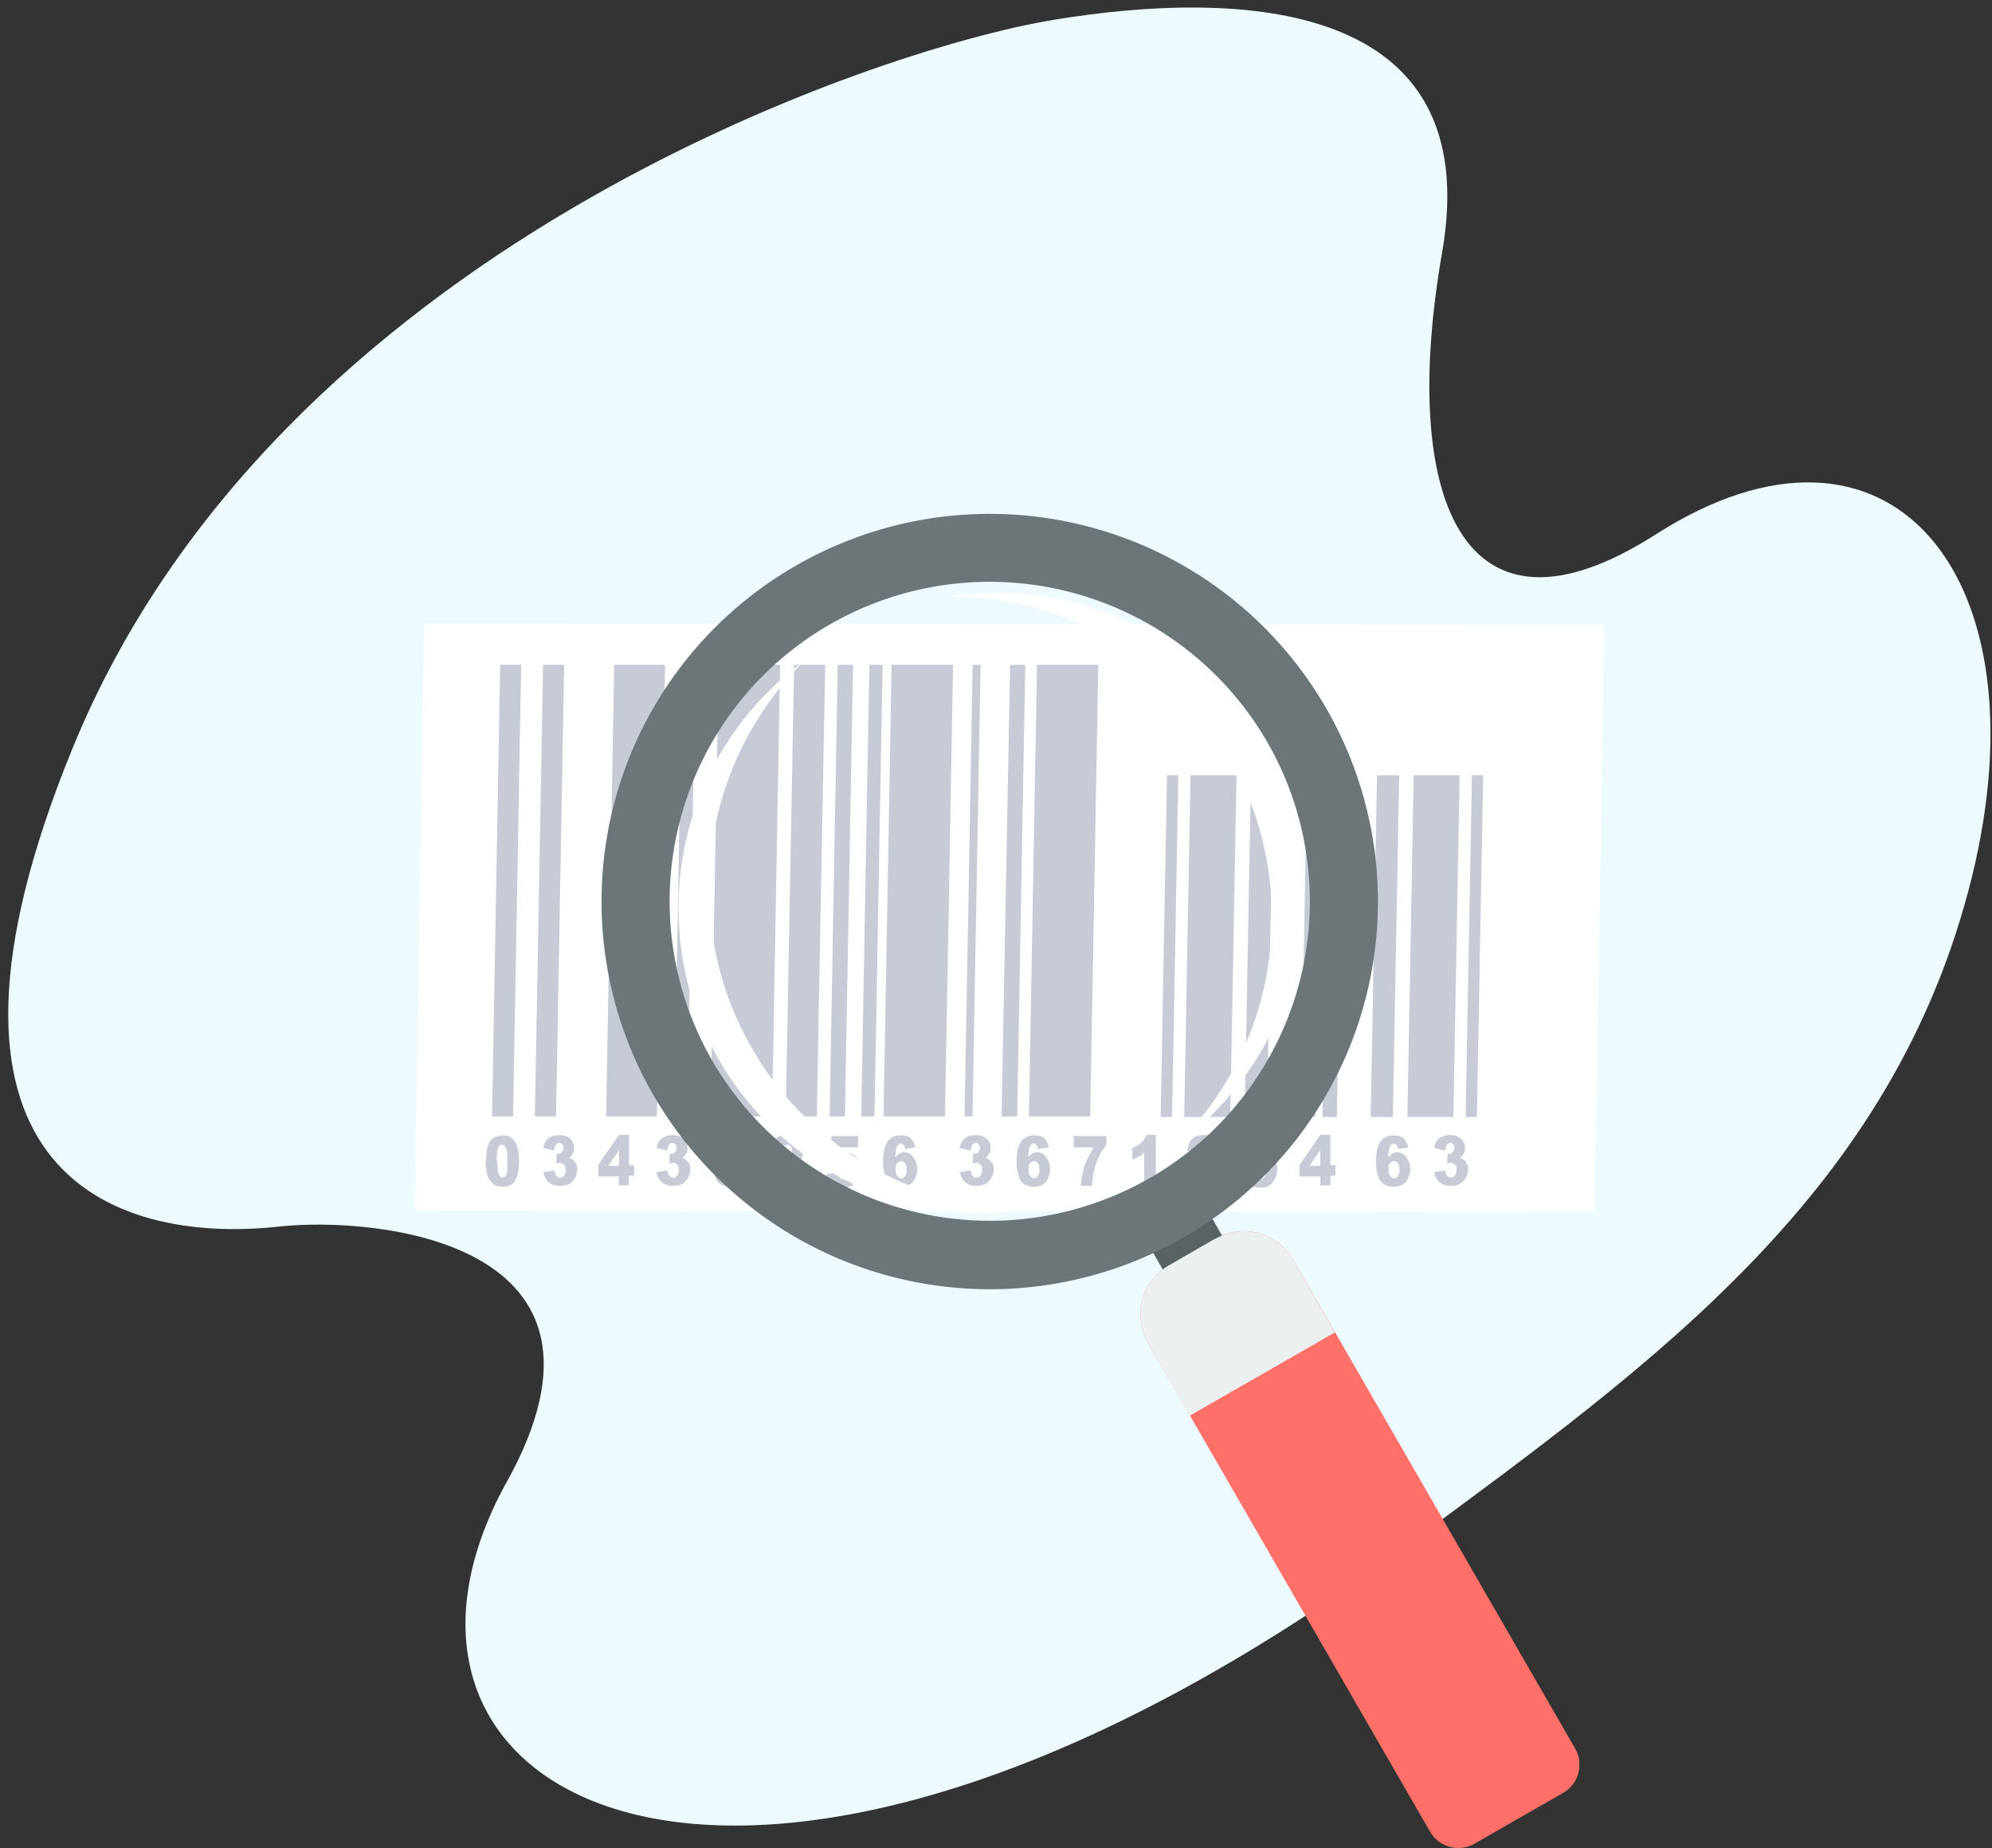 <svg xmlns="http://www.w3.org/2000/svg" xmlns:xlink="http://www.w3.org/1999/xlink" width="221" height="205"><rect width="100%" height="100%" fill="#333333" stroke="none"/><use fill="#EDFAFF" transform="rotate(-30 126.27 85.07)" xlink:href="#path0_fill"/><use fill="#FFF" transform="translate(46 69.2)" xlink:href="#path1_fill"/><use fill="#C6CBD6" transform="translate(54.59 73.75)" xlink:href="#path2_fill"/><use fill="#C6CBD6" transform="translate(53.86 125.89)" xlink:href="#path3_fill"/><use fill="#FF7069" transform="translate(126.51 136.57)" xlink:href="#path4_fill"/><use fill="#596366" transform="translate(127.14 133.8)" xlink:href="#path5_fill"/><use fill="#ECF0F1" transform="translate(126.51 136.57)" xlink:href="#path6_fill"/><use fill="#6C7678" transform="translate(66.72 57)" xlink:href="#path7_fill"/><g fill="#FFF"><use transform="translate(104.93 65.7)" xlink:href="#path8_fill"/><use transform="translate(75.27 73.37)" xlink:href="#path9_fill"/></g><defs><path id="path0_fill" d="M26.02 118.7c26.16-15.77 1.94-32.84-7.76-37.11-17.47-7.69-33.07-26.63 6.6-57.37C72.04-12.4 140.65 1.48 159.6 8.62c19.56 7.38 42.77 21.97 24.37 43.94-17.39 20.8-20.8 40.05 4.9 38.89 30.8-1.4 35.23 25.61 11.4 50.45-24.84 25.85-57.13 29.03-91.13 32.84C19.03 184.9-9.3 139.88 26.02 118.69z"/><path id="path1_fill" d="M1.08 0L132 .07l-1.11 65.18L0 65.11 1.08 0z"/><path id="path2_fill" d="M.9 0h2.33l-.9 50.1H0L.9 0zm75.23 12.25h-1.25l-.7 37.91h1.26l.7-37.91zm6.47 0h-5.11l-.7 37.91h5.11l.7-37.91zm4.07 0H84.2l-.7 37.91h2.47l.7-37.91zm5.35 0h-1.6l-.7 37.91h1.6l.7-37.91zm16.69 0h1.25l-.7 37.91h-1.25l.7-37.91zm-6.47 0h5.11l-.7 37.91h-5.1l.7-37.91zm-4.07 0h2.47l-.7 37.91h-2.46l.7-37.91zm-5.35 0h1.6l-.7 37.91h-1.6l.7-37.91zM53.32 0h.88l-.9 50.1h-.88l.9-50.1zm7.14 0h6.8l-.9 50.1h-6.8l.9-50.1zm-3 0h1.7l-.9 50.1h-1.73L57.47 0zM44.33 0h6.82l-.9 50.1h-6.82l.9-50.1zm-2.46 0h1.46l-.9 50.1h-1.47l.9-50.1zm-3.52 0h1.7l-.9 50.1h-1.7l.9-50.1zm-4.83 0h3.44l-.93 50.1h-3.45L33.51 0zm-8.38 0h6.82l-.9 50.1h-6.82l.9-50.1zM21.1 0h1.46l-.9 50.1H20.2L21.1 0zm-7.54 0h5.63l-.9 50.1h-5.64l.9-50.1zm-7.9 0H8l-.9 50.1H4.75L5.66 0z"/><path id="path3_fill" d="M.07 2.88C.07 1.84.21 1.1.52.69.83.28 1.3.07 1.95.07c.31 0 .55.03.73.14.17.1.38.24.45.38.14.14.24.31.28.45a5.2 5.2 0 0 1 .31 1.84c0 1-.14 1.73-.42 2.18-.28.46-.73.7-1.42.7-.39 0-.7-.1-.9-.24-.25-.14-.42-.39-.6-.63-.1-.17-.17-.48-.28-.83-.03-.38-.1-.73-.1-1.18h.07zm1.25 0c0 .7.04 1.18.14 1.46.1.27.24.38.45.38.14 0 .25-.04.31-.18.1-.1.18-.27.18-.48.03-.24.03-.6.03-1.11 0-.73-.03-1.25-.14-1.46-.1-.28-.27-.38-.45-.38-.24 0-.38.14-.45.38-.1.28-.14.73-.14 1.42h.07v-.03zm6.26-1.15L6.4 1.46c.1-.45.27-.84.55-1.04.28-.25.7-.39 1.18-.39.6 0 1.01.14 1.3.42.27.28.4.6.4 1 0 .25-.03.46-.13.63-.1.17-.28.38-.45.49.17.03.31.14.41.17.14.1.28.28.39.45.1.17.14.42.14.63a2.06 2.06 0 0 1-.84 1.6c-.28.13-.59.23-1 .23-.42 0-.74-.03-.98-.17a2.01 2.01 0 0 1-.6-.48c-.13-.25-.27-.49-.37-.87l1.25-.18c.03.32.14.56.24.63.1.14.24.17.42.17.17 0 .31-.1.42-.24.1-.14.17-.38.17-.59 0-.28-.04-.45-.17-.59a.6.6 0 0 0-.46-.24c-.1 0-.24.03-.41.1l.03-1.1h.18a.5.5 0 0 0 .41-.18c.1-.14.18-.28.18-.45 0-.18-.04-.32-.14-.42C8.42.94 8.34.9 8.2.9a.46.46 0 0 0-.38.18c-.1.1-.14.3-.17.55l-.07.1zm7.23 2.88h-2.3V3.33L14.82 0h1.11v3.36h.56v1.18h-.6V5.6h-1.1V4.54v.07h.03zm0-1.18V1.7l-1.18 1.73h1.18zm5.35-1.7l-1.18-.27c.1-.45.28-.84.56-1.04.28-.25.7-.39 1.18-.39.6 0 1 .14 1.29.42.27.28.41.6.41 1 0 .25-.03.46-.17.63-.1.17-.28.38-.45.49.17.03.31.14.41.17.14.1.28.28.39.45.1.17.14.42.14.63a2.06 2.06 0 0 1-.84 1.6c-.28.13-.59.23-1 .23-.42 0-.74-.03-.98-.17a2.02 2.02 0 0 1-.6-.48c-.13-.25-.27-.49-.37-.87l1.25-.18c.03.32.14.56.24.63.1.14.24.17.42.17.17 0 .31-.1.42-.24.1-.14.17-.38.17-.59 0-.28-.04-.45-.17-.59a.6.6 0 0 0-.46-.24c-.1 0-.24.03-.41.1l.03-1.1h.18a.5.5 0 0 0 .41-.18c.1-.14.18-.28.18-.45 0-.18-.04-.32-.14-.42-.1-.1-.18-.14-.32-.14a.46.46 0 0 0-.38.18c-.1.1-.14.3-.17.55v.1h-.04zm8.73-.34l-1.25.17c-.04-.24-.1-.38-.18-.45-.07-.07-.17-.14-.27-.14-.18 0-.39.14-.46.38-.1.18-.14.56-.17 1.15.14-.18.31-.31.45-.42.14-.1.31-.14.56-.14.42 0 .73.18 1 .56.28.38.42.83.42 1.32 0 .38-.1.69-.24 1a1.3 1.3 0 0 1-.6.7c-.23.13-.55.24-.96.24-.46 0-.84-.1-1.12-.28a1.63 1.63 0 0 1-.62-.9 4.36 4.36 0 0 1-.25-1.63c0-1 .18-1.74.5-2.19.3-.45.83-.7 1.42-.7a2 2 0 0 1 .87.15c.24.1.38.24.48.45a2 2 0 0 1 .31.73h.1zm-2.3 2.46c0 .31.04.56.18.7.14.17.28.27.45.27.17 0 .31-.1.42-.24.1-.14.17-.38.17-.7 0-.3-.03-.55-.17-.72-.14-.18-.28-.25-.42-.25-.17 0-.31.1-.45.25-.14.14-.18.34-.18.7zm8.66 1.8H31.5c.03-.45.17-.86.41-1.28a6 6 0 0 1 1.26-1.42c.38-.31.59-.6.69-.76.1-.18.14-.32.14-.49a.6.6 0 0 0-.14-.42c-.1-.14-.24-.17-.38-.17a.55.55 0 0 0-.42.17c-.1.14-.17.32-.17.63l-1.25-.14c.03-.45.13-.76.27-1 .14-.25.32-.42.56-.56.24-.14.56-.18 1-.18.46 0 .77.04 1.02.18.24.14.45.31.59.55.14.28.24.56.24.87 0 .31-.1.62-.24.97a4.1 4.1 0 0 1-.87 1l-.49.46-.31.31h1.98v1.25l-.14.03zM38.38.14h2.95v1.25h-2.01l-.1.83c.13-.1.27-.14.41-.17.14-.04.28-.04.42-.04.45 0 .83.18 1.11.49.28.31.42.76.42 1.28a2.49 2.49 0 0 1-.84 1.81c-.27.17-.59.27-1 .27-.28 0-.56-.03-.77-.1-.24-.1-.42-.17-.56-.31-.13-.14-.27-.28-.38-.45-.1-.18-.17-.42-.24-.63l1.29-.17c.03.24.1.45.24.55.1.14.24.18.42.18.17 0 .3-.1.41-.25.14-.17.18-.41.18-.73 0-.3-.04-.55-.18-.72-.14-.14-.28-.25-.45-.25a.8.8 0 0 0-.38.1c-.1.04-.18.15-.28.28L38 3.2l.4-2.96-.03-.1zm9.42 1.25l-1.25.17c-.04-.24-.1-.38-.17-.45S46.2.97 46.1.97c-.18 0-.38.14-.45.38-.1.18-.14.56-.18 1.15.14-.18.31-.31.45-.42.14-.1.32-.14.56-.14.42 0 .73.18 1 .56a2.2 2.2 0 0 1 .18 2.32 1.3 1.3 0 0 1-.59.7 2 2 0 0 1-.97.24c-.45 0-.84-.1-1.12-.28a1.63 1.63 0 0 1-.62-.9 4.36 4.36 0 0 1-.24-1.63c0-1 .17-1.74.48-2.19.32-.45.84-.7 1.43-.7a2 2 0 0 1 .87.15c.24.1.38.24.48.45a2 2 0 0 1 .32.73h.1zm-2.3 2.46c0 .31.04.56.18.7.14.17.28.27.45.27.18 0 .32-.1.42-.24.1-.14.17-.38.17-.7 0-.3-.03-.55-.17-.72-.14-.18-.28-.25-.42-.25-.17 0-.31.1-.45.25-.1.14-.17.34-.17.7zm8.28-2.12l-1.18-.27c.1-.45.28-.84.55-1.04.28-.25.7-.39 1.19-.39.59 0 1 .14 1.28.42.28.28.42.6.42 1 0 .25-.03.46-.14.63-.1.17-.28.38-.45.49.17.03.31.14.42.17.14.1.27.28.38.45.1.17.14.42.14.63 0 .3-.04.62-.25.9-.13.28-.3.48-.59.7-.27.13-.59.23-1 .23-.42 0-.73-.03-.98-.17a2.01 2.01 0 0 1-.59-.48 3.4 3.4 0 0 1-.38-.87l1.25-.18c.03.32.14.56.24.63.1.14.25.17.42.17.17 0 .31-.1.42-.24.1-.14.17-.38.17-.59 0-.28-.03-.45-.17-.59a.6.6 0 0 0-.45-.24c-.1 0-.25.03-.42.1l.03-1.1h.18c.17 0 .31-.04.41-.18.1-.14.18-.28.18-.45 0-.18-.04-.32-.14-.42-.1-.1-.17-.14-.31-.14a.47.47 0 0 0-.39.18c-.1.1-.14.3-.17.55l-.07.1zm8.76-.34l-1.25.17c-.04-.24-.1-.38-.17-.45s-.18-.14-.28-.14c-.18 0-.38.14-.45.38-.1.18-.14.56-.18 1.15.14-.18.31-.31.45-.42.14-.1.32-.14.56-.14.42 0 .73.18 1 .56a2.2 2.2 0 0 1 .18 2.32 1.3 1.3 0 0 1-.59.7 2.1 2.1 0 0 1-2.02-.03 1.63 1.63 0 0 1-.62-.91 4.36 4.36 0 0 1-.24-1.63c0-1 .17-1.74.48-2.19.32-.45.84-.7 1.43-.7a2 2 0 0 1 .87.15c.24.1.38.24.48.45a2 2 0 0 1 .32.73h.03zm-2.3 2.46c0 .31.04.56.18.7.14.17.28.27.45.27.18 0 .32-.1.42-.24.1-.14.17-.38.17-.7 0-.3-.03-.55-.17-.72-.14-.18-.28-.25-.42-.25-.17 0-.31.1-.45.25-.14.14-.17.34-.17.7zM65.23.14h3.65v1.04c-.31.38-.6.73-.77 1.14a6.06 6.06 0 0 0-.59 1.63c-.14.46-.17 1.05-.24 1.7h-1.25c.1-.9.28-1.63.45-2.29.24-.58.56-1.28 1-1.97h-2.22V.1h-.03v.04zm9.14-.1v5.61h-1.29v-3.7a2.1 2.1 0 0 1-.59.44 1.7 1.7 0 0 1-.73.32V1.46c.42-.18.77-.38 1.01-.6.24-.24.42-.55.56-.86h1.04v.03zm7.13 5.61h-3.76c.04-.45.18-.86.42-1.28a5.9 5.9 0 0 1 1.25-1.42c.38-.31.6-.6.7-.76.1-.18.14-.32.14-.49a.6.6 0 0 0-.14-.42c-.1-.14-.25-.17-.39-.17a.5.5 0 0 0-.41.17 1 1 0 0 0-.18.63l-1.25-.14c.04-.45.14-.76.28-1 .14-.25.31-.42.56-.56.24-.14.55-.18 1-.18.46 0 .77.04 1.05.18.24.14.45.31.59.55.14.28.24.56.24.87 0 .31-.1.62-.24.97a4.1 4.1 0 0 1-.87 1l-.49.46-.31.31h1.98v1.25l-.17.03zM84.65.14h2.96v1.25h-2.02l-.1.83c.13-.1.27-.14.41-.17.14-.04.28-.04.42-.04.45 0 .83.18 1.11.49.28.31.42.76.42 1.28 0 .38-.1.7-.24 1.04-.14.31-.39.6-.6.77-.27.17-.59.27-1 .27-.28 0-.56-.03-.77-.1-.24-.1-.42-.17-.55-.31A2.39 2.39 0 0 1 84.3 5c-.1-.18-.17-.42-.24-.63l1.29-.17c.03.24.1.45.24.55.1.14.24.18.42.18.17 0 .31-.1.41-.25.14-.17.18-.41.18-.73 0-.3-.04-.55-.18-.72-.14-.14-.27-.25-.45-.25a.8.8 0 0 0-.38.1c-.1.04-.17.15-.28.28l-1.04-.17.42-2.95-.04-.1zm7.96 4.47h-2.3V3.33L92.62 0h1.11v3.36h.56v1.18h-.56V5.6h-1.1V4.54v.07zm0-1.18V1.7l-1.18 1.73h1.18zm9.88-2.04l-1.26.17c-.03-.24-.1-.38-.17-.45s-.17-.14-.28-.14c-.17 0-.38.14-.45.38-.1.18-.14.56-.17 1.15.14-.18.3-.31.45-.42a.9.9 0 0 1 .55-.14c.42 0 .73.18 1.01.56.28.38.42.83.42 1.32 0 .38-.1.69-.24 1a1.3 1.3 0 0 1-.6.7c-.24.13-.55.24-.97.24-.45 0-.83-.1-1.11-.28a1.63 1.63 0 0 1-.63-.9 4.36 4.36 0 0 1-.24-1.63c0-1 .17-1.74.49-2.19.31-.45.83-.7 1.42-.7.39 0 .63.04.87.15.25.1.38.24.49.45.14.17.24.45.31.73h.1zm-2.3 2.46c0 .31.03.56.17.7.14.17.28.27.46.27.17 0 .3-.1.41-.24.1-.14.18-.38.18-.7 0-.3-.04-.55-.18-.72-.14-.18-.28-.25-.41-.25-.18 0-.32.1-.46.25-.14.14-.17.34-.17.7zm6.22-2.12l-1.18-.27c.1-.45.28-.84.56-1.04.28-.25.7-.39 1.18-.39.6 0 1 .14 1.29.42.27.28.41.6.41 1 0 .25-.03.46-.14.63-.1.17-.27.38-.45.49.18.03.31.14.42.17a1.27 1.27 0 0 1 .52 1.08 2.09 2.09 0 0 1-.84 1.6c-.27.13-.59.23-1 .23-.42 0-.73-.03-.98-.17a2.02 2.02 0 0 1-.59-.48 3.43 3.43 0 0 1-.38-.87l1.25-.18c.04.32.14.56.25.63.1.14.24.17.41.17.18 0 .32-.1.42-.24.1-.14.17-.38.17-.59 0-.28-.03-.45-.17-.59a.6.6 0 0 0-.45-.24c-.1 0-.25.03-.42.1l.04-1.1h.17c.17 0 .31-.04.42-.18.1-.14.17-.28.17-.45 0-.18-.03-.32-.14-.42-.1-.1-.17-.14-.31-.14a.44.44 0 0 0-.38.18c-.1.1-.14.3-.18.55l-.07.1z"/><path id="path4_fill" d="M8.38.8L3.13 3.82a6.26 6.26 0 0 0-2.3 8.53l31.33 54.29c1 1.7 3.2 2.29 4.9 1.32l9.87-5.66a3.6 3.6 0 0 0 1.32-4.89L16.93 3.12A6.29 6.29 0 0 0 8.38.83V.8z"/><path id="path5_fill" d="M6.57 0L0 3.78l2.5 4.37 6.57-3.78L6.57 0z"/><path id="path6_fill" d="M8.38.8L3.13 3.82a6.26 6.26 0 0 0-2.3 8.53l4.66 8.12 16.1-9.23-4.66-8.12A6.3 6.3 0 0 0 8.38.83V.8z"/><path id="path7_fill" d="M80.4 21.54A43.1 43.1 0 0 0 21.58 5.75 42.96 42.96 0 0 0 5.77 64.48a43.1 43.1 0 0 0 58.82 15.79A42.96 42.96 0 0 0 80.4 21.54zM60.8 73.7a35.57 35.57 0 0 1-48.5-13.04 35.41 35.41 0 0 1 13.07-48.4 35.57 35.57 0 0 1 48.5 13.05 35.41 35.41 0 0 1-13.07 48.4z"/><path id="path8_fill" d="M5.56.03C3.65.03 1.81.21 0 .5h.6A35.58 35.58 0 0 1 36.18 36c0 9.85-4.03 18.8-10.5 25.22a33.84 33.84 0 0 0 13.9-27.34A33.9 33.9 0 0 0 5.64 0h-.07v.03z"/><path id="path9_fill" d="M34.03 61.2c1.92 0 3.76-.18 5.57-.46H39A35.58 35.58 0 0 1 3.4 25.22C3.4 15.37 7.45 6.42 13.9 0A33.84 33.84 0 0 0 0 27.34c0 18.7 15.2 33.89 33.96 33.89h.07v-.04z"/></defs></svg>